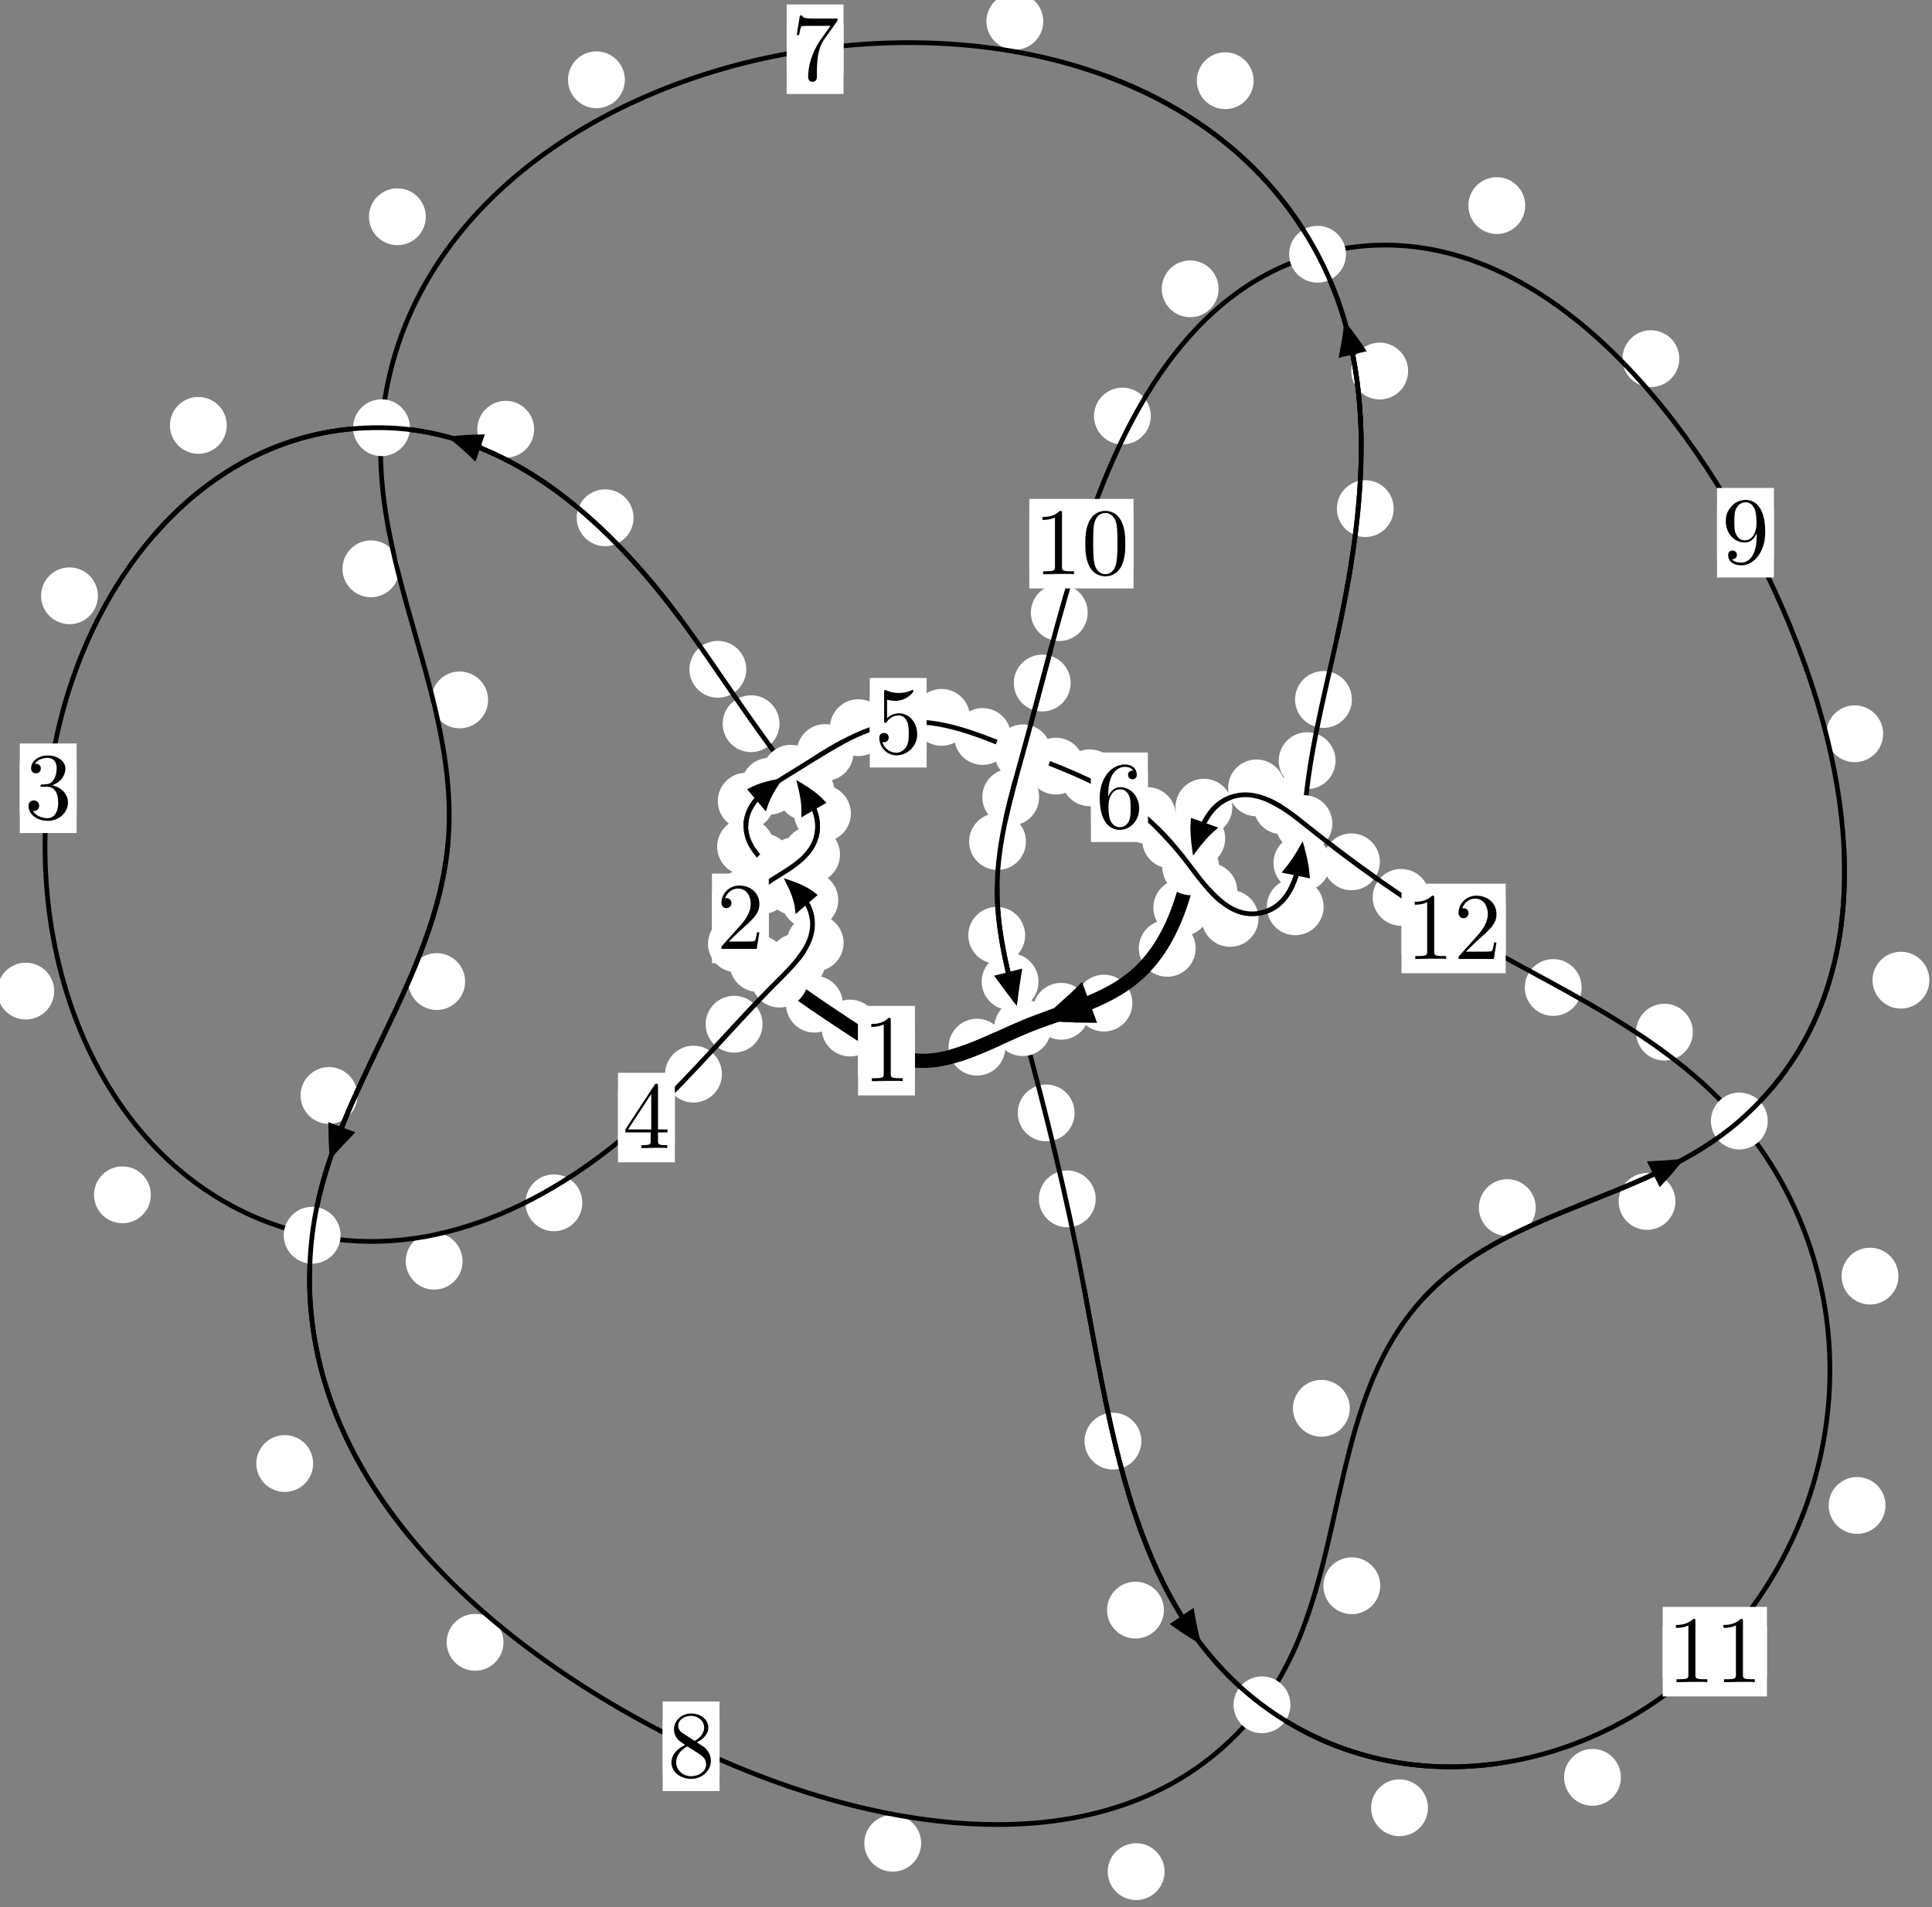 <?xml version="1.0"?>
<!-- Created by MetaPost 1.999 on 2021.07.05:2355 -->
<svg version="1.1" xmlns="http://www.w3.org/2000/svg" xmlns:xlink="http://www.w3.org/1999/xlink" width="203.217" height="200.63" viewBox="0 0 203.217 200.63">
<rect x="0" y="0" width="203.217" height="200.63" fill="#808080" stroke="none"/>
<!-- Original BoundingBox: -82.278458 -96.884659 120.938873 103.744980 -->
  <defs>
    <g transform="scale(0.01,0.01)" id="GLYPHcmr10_48">
      <path style="fill-rule: evenodd;" d="M460 -320C460 -400,455 -480,420 -554C374 -650,292 -666,250 -666C190 -666,117 -640,76 -547C44 -478,39 -400,39 -320C39 -245,43 -155,84 -79C127 2,200 22,249 22C303 22,379 1,423 -94C455 -163,460 -241,460 -320M249 -0C210 -0,151 -25,133 -121C122 -181,122 -273,122 -332C122 -396,122 -462,130 -516C149 -635,224 -644,249 -644C282 -644,348 -626,367 -527C377 -471,377 -395,377 -332C377 -257,377 -189,366 -125C351 -30,294 -0,249 -0"></path>
    </g>
    <g transform="scale(0.01,0.01)" id="GLYPHcmr10_49">
      <path style="fill-rule: evenodd;" d="M294 -640C294 -664,294 -666,271 -666C209 -602,121 -602,89 -602L89 -571C109 -571,168 -571,220 -597L220 -79C220 -43,217 -31,127 -31L95 -31L95 -0L257 -0L130 -3L217 -3L257 -3L297 -3L384 -3L419 -0L419 -31L387 -31C297 -31,294 -42,294 -79"></path>
    </g>
    <g transform="scale(0.01,0.01)" id="GLYPHcmr10_50">
      <path style="fill-rule: evenodd;" d="M127 -77L233 -180C389 -318,449 -372,449 -472C449 -586,359 -666,237 -666C124 -666,50 -574,50 -485C50 -429,100 -429,103 -429C120 -429,155 -441,155 -482C155 -508,137 -534,102 -534C94 -534,92 -534,89 -533C112 -598,166 -635,224 -635C315 -635,358 -554,358 -472C358 -392,308 -313,253 -251L61 -37C50 -26,50 -24,50 -0L421 -0L449 -174L424 -174C419 -144,412 -100,402 -85C395 -77,329 -77,307 -77"></path>
    </g>
    <g transform="scale(0.01,0.01)" id="GLYPHcmr10_51">
      <path style="fill-rule: evenodd;" d="M290 -352C372 -379,430 -449,430 -528C430 -610,342 -666,246 -666C145 -666,69 -606,69 -530C69 -497,91 -478,120 -478C151 -478,171 -500,171 -529C171 -579,124 -579,109 -579C140 -628,206 -641,242 -641C283 -641,338 -619,338 -529C338 -517,336 -459,310 -415C280 -367,246 -364,221 -363C213 -362,189 -360,182 -360C174 -359,167 -358,167 -348C167 -337,174 -337,191 -337L235 -337C317 -337,354 -269,354 -171C354 -35,285 -6,241 -6C198 -6,123 -23,88 -82C123 -77,154 -99,154 -137C154 -173,127 -193,98 -193C74 -193,42 -179,42 -135C42 -44,135 22,244 22C366 22,457 -69,457 -171C457 -253,394 -331,290 -352"></path>
    </g>
    <g transform="scale(0.01,0.01)" id="GLYPHcmr10_52">
      <path style="fill-rule: evenodd;" d="M294 -165L294 -78C294 -42,292 -31,218 -31L197 -31L197 -0L332 -0L238 -3L290 -3L332 -3L374 -3L427 -3L468 -0L468 -31L447 -31C373 -31,371 -42,371 -78L371 -165L471 -165L471 -196L371 -196L371 -651C371 -671,371 -677,355 -677C346 -677,343 -677,335 -665L28 -196L28 -165M300 -196L56 -196L300 -569"></path>
    </g>
    <g transform="scale(0.01,0.01)" id="GLYPHcmr10_53">
      <path style="fill-rule: evenodd;" d="M449 -201C449 -320,367 -420,259 -420C211 -420,168 -404,132 -369L132 -564C152 -558,185 -551,217 -551C340 -551,410 -642,410 -655C410 -661,407 -666,400 -666C399 -666,397 -666,392 -663C372 -654,323 -634,256 -634C216 -634,170 -641,123 -662C115 -665,113 -665,111 -665C101 -665,101 -657,101 -641L101 -345C101 -327,101 -319,115 -319C122 -319,124 -322,128 -328C139 -344,176 -398,257 -398C309 -398,334 -352,342 -334C358 -297,360 -258,360 -208C360 -173,360 -113,336 -71C312 -32,275 -6,229 -6C156 -6,99 -59,82 -118C85 -117,88 -116,99 -116C132 -116,149 -141,149 -165C149 -189,132 -214,99 -214C85 -214,50 -207,50 -161C50 -75,119 22,231 22C347 22,449 -74,449 -201"></path>
    </g>
    <g transform="scale(0.01,0.01)" id="GLYPHcmr10_54">
      <path style="fill-rule: evenodd;" d="M132 -328L132 -352C132 -605,256 -641,307 -641C331 -641,373 -635,395 -601C380 -601,340 -601,340 -556C340 -525,364 -510,386 -510C402 -510,432 -519,432 -558C432 -618,388 -666,305 -666C177 -666,42 -537,42 -316C42 -49,158 22,251 22C362 22,457 -72,457 -204C457 -331,368 -427,257 -427C189 -427,152 -376,132 -328M251 -6C188 -6,158 -66,152 -81C134 -128,134 -208,134 -226C134 -304,166 -404,256 -404C272 -404,318 -404,349 -342C367 -305,367 -254,367 -205C367 -157,367 -107,350 -71C320 -11,274 -6,251 -6"></path>
    </g>
    <g transform="scale(0.01,0.01)" id="GLYPHcmr10_55">
      <path style="fill-rule: evenodd;" d="M476 -609C485 -621,485 -623,485 -644L242 -644C120 -644,118 -657,114 -676L89 -676L56 -470L81 -470C84 -486,93 -549,106 -561C113 -567,191 -567,204 -567L411 -567C400 -551,321 -442,299 -409C209 -274,176 -135,176 -33C176 -23,176 22,222 22C268 22,268 -23,268 -33L268 -84C268 -139,271 -194,279 -248C283 -271,297 -357,341 -419"></path>
    </g>
    <g transform="scale(0.01,0.01)" id="GLYPHcmr10_56">
      <path style="fill-rule: evenodd;" d="M163 -457C117 -487,113 -521,113 -538C113 -599,178 -641,249 -641C322 -641,386 -589,386 -517C386 -460,347 -412,287 -377M309 -362C381 -399,430 -451,430 -517C430 -609,341 -666,250 -666C150 -666,69 -592,69 -499C69 -481,71 -436,113 -389C124 -377,161 -352,186 -335C128 -306,42 -250,42 -151C42 -45,144 22,249 22C362 22,457 -61,457 -168C457 -204,446 -249,408 -291C389 -312,373 -322,309 -362M209 -320L332 -242C360 -223,407 -193,407 -132C407 -58,332 -6,250 -6C164 -6,92 -68,92 -151C92 -209,124 -273,209 -320"></path>
    </g>
    <g transform="scale(0.01,0.01)" id="GLYPHcmr10_57">
      <path style="fill-rule: evenodd;" d="M367 -318L367 -286C367 -52,263 -6,205 -6C188 -6,134 -8,107 -42C151 -42,159 -71,159 -88C159 -119,135 -134,113 -134C97 -134,67 -125,67 -86C67 -19,121 22,206 22C335 22,457 -114,457 -329C457 -598,342 -666,253 -666C198 -666,149 -648,106 -603C65 -558,42 -516,42 -441C42 -316,130 -218,242 -218C303 -218,344 -260,367 -318M243 -241C227 -241,181 -241,150 -304C132 -341,132 -391,132 -440C132 -494,132 -541,153 -578C180 -628,218 -641,253 -641C299 -641,332 -607,349 -562C361 -530,365 -467,365 -421C365 -338,331 -241,243 -241"></path>
    </g>
  </defs>
  <path d="M92.401 108.15C92.401 107.357,92.086 106.597,91.525 106.036C90.965 105.476,90.205 105.161,89.412 105.161C88.619 105.161,87.859 105.476,87.299 106.036C86.738 106.597,86.423 107.357,86.423 108.15C86.423 108.942,86.738 109.703,87.299 110.263C87.859 110.823,88.619 111.138,89.412 111.138C90.205 111.138,90.965 110.823,91.525 110.263C92.086 109.703,92.401 108.942,92.401 108.15Z" style="fill: rgb(100%,100%,100%);stroke: none;"></path>
  <path d="M96.235 110.529C96.235 109.736,95.92 108.976,95.36 108.415C94.799 107.855,94.039 107.54,93.246 107.54C92.454 107.54,91.694 107.855,91.133 108.415C90.573 108.976,90.258 109.736,90.258 110.529C90.258 111.321,90.573 112.081,91.133 112.642C91.694 113.202,92.454 113.517,93.246 113.517C94.039 113.517,94.799 113.202,95.36 112.642C95.92 112.081,96.235 111.321,96.235 110.529Z" style="fill: rgb(100%,100%,100%);stroke: none;"></path>
  <path d="M82.72 101.365C82.72 100.572,82.405 99.812,81.844 99.251C81.284 98.691,80.524 98.376,79.731 98.376C78.938 98.376,78.178 98.691,77.618 99.251C77.057 99.812,76.742 100.572,76.742 101.365C76.742 102.157,77.057 102.917,77.618 103.478C78.178 104.038,78.938 104.353,79.731 104.353C80.524 104.353,81.284 104.038,81.844 103.478C82.405 102.917,82.72 102.157,82.72 101.365Z" style="fill: rgb(100%,100%,100%);stroke: none;"></path>
  <path d="M88.65 105.639C88.65 104.846,88.335 104.086,87.774 103.525C87.214 102.965,86.453 102.65,85.661 102.65C84.868 102.65,84.108 102.965,83.547 103.525C82.987 104.086,82.672 104.846,82.672 105.639C82.672 106.431,82.987 107.191,83.547 107.752C84.108 108.312,84.868 108.627,85.661 108.627C86.453 108.627,87.214 108.312,87.774 107.752C88.335 107.191,88.65 106.431,88.65 105.639Z" style="fill: rgb(100%,100%,100%);stroke: none;"></path>
  <path d="M81.193 94.483C81.193 93.69,80.878 92.93,80.317 92.37C79.757 91.809,78.997 91.494,78.204 91.494C77.411 91.494,76.651 91.809,76.091 92.37C75.53 92.93,75.215 93.69,75.215 94.483C75.215 95.276,75.53 96.036,76.091 96.596C76.651 97.157,77.411 97.472,78.204 97.472C78.997 97.472,79.757 97.157,80.317 96.596C80.878 96.036,81.193 95.276,81.193 94.483Z" style="fill: rgb(100%,100%,100%);stroke: none;"></path>
  <path d="M80.451 99.294C80.451 98.502,80.136 97.741,79.575 97.181C79.015 96.62,78.255 96.305,77.462 96.305C76.669 96.305,75.909 96.62,75.348 97.181C74.788 97.741,74.473 98.502,74.473 99.294C74.473 100.087,74.788 100.847,75.348 101.408C75.909 101.968,76.669 102.283,77.462 102.283C78.255 102.283,79.015 101.968,79.575 101.408C80.136 100.847,80.451 100.087,80.451 99.294Z" style="fill: rgb(100%,100%,100%);stroke: none;"></path>
  <path d="M86.64 91.034C86.64 90.242,86.325 89.482,85.764 88.921C85.204 88.361,84.444 88.046,83.651 88.046C82.858 88.046,82.098 88.361,81.538 88.921C80.977 89.482,80.662 90.242,80.662 91.034C80.662 91.827,80.977 92.587,81.538 93.148C82.098 93.708,82.858 94.023,83.651 94.023C84.444 94.023,85.204 93.708,85.764 93.148C86.325 92.587,86.64 91.827,86.64 91.034Z" style="fill: rgb(100%,100%,100%);stroke: none;"></path>
  <path d="M83.136 93.175C83.136 92.382,82.821 91.622,82.26 91.061C81.7 90.501,80.94 90.186,80.147 90.186C79.354 90.186,78.594 90.501,78.034 91.061C77.473 91.622,77.158 92.382,77.158 93.175C77.158 93.967,77.473 94.728,78.034 95.288C78.594 95.848,79.354 96.163,80.147 96.163C80.94 96.163,81.7 95.848,82.26 95.288C82.821 94.728,83.136 93.967,83.136 93.175Z" style="fill: rgb(100%,100%,100%);stroke: none;"></path>
  <path d="M89.5 85.579C89.5 84.786,89.186 84.026,88.625 83.466C88.065 82.905,87.304 82.59,86.512 82.59C85.719 82.59,84.959 82.905,84.398 83.466C83.838 84.026,83.523 84.786,83.523 85.579C83.523 86.372,83.838 87.132,84.398 87.693C84.959 88.253,85.719 88.568,86.512 88.568C87.304 88.568,88.065 88.253,88.625 87.693C89.186 87.132,89.5 86.372,89.5 85.579Z" style="fill: rgb(100%,100%,100%);stroke: none;"></path>
  <path d="M88.356 89.899C88.356 89.106,88.041 88.346,87.48 87.785C86.92 87.225,86.16 86.91,85.367 86.91C84.574 86.91,83.814 87.225,83.254 87.785C82.693 88.346,82.378 89.106,82.378 89.899C82.378 90.691,82.693 91.451,83.254 92.012C83.814 92.572,84.574 92.887,85.367 92.887C86.16 92.887,86.92 92.572,87.48 92.012C88.041 91.451,88.356 90.691,88.356 89.899Z" style="fill: rgb(100%,100%,100%);stroke: none;"></path>
  <path d="M81.99 76.133C81.99 75.34,81.675 74.58,81.114 74.02C80.554 73.459,79.794 73.144,79.001 73.144C78.208 73.144,77.448 73.459,76.888 74.02C76.327 74.58,76.012 75.34,76.012 76.133C76.012 76.926,76.327 77.686,76.888 78.246C77.448 78.807,78.208 79.122,79.001 79.122C79.794 79.122,80.554 78.807,81.114 78.246C81.675 77.686,81.99 76.926,81.99 76.133Z" style="fill: rgb(100%,100%,100%);stroke: none;"></path>
  <path d="M87.787 83.349C87.787 82.556,87.472 81.796,86.912 81.236C86.351 80.675,85.591 80.36,84.798 80.36C84.006 80.36,83.245 80.675,82.685 81.236C82.124 81.796,81.809 82.556,81.809 83.349C81.809 84.142,82.124 84.902,82.685 85.462C83.245 86.023,84.006 86.338,84.798 86.338C85.591 86.338,86.351 86.023,86.912 85.462C87.472 84.902,87.787 84.142,87.787 83.349Z" style="fill: rgb(100%,100%,100%);stroke: none;"></path>
  <path d="M66.641 54.469C66.641 53.676,66.326 52.916,65.765 52.356C65.205 51.795,64.445 51.48,63.652 51.48C62.859 51.48,62.099 51.795,61.538 52.356C60.978 52.916,60.663 53.676,60.663 54.469C60.663 55.262,60.978 56.022,61.538 56.582C62.099 57.143,62.859 57.458,63.652 57.458C64.445 57.458,65.205 57.143,65.765 56.582C66.326 56.022,66.641 55.262,66.641 54.469Z" style="fill: rgb(100%,100%,100%);stroke: none;"></path>
  <path d="M78.495 70.41C78.495 69.618,78.18 68.858,77.62 68.297C77.059 67.737,76.299 67.422,75.506 67.422C74.714 67.422,73.953 67.737,73.393 68.297C72.832 68.858,72.518 69.618,72.518 70.41C72.518 71.203,72.832 71.963,73.393 72.524C73.953 73.084,74.714 73.399,75.506 73.399C76.299 73.399,77.059 73.084,77.62 72.524C78.18 71.963,78.495 71.203,78.495 70.41Z" style="fill: rgb(100%,100%,100%);stroke: none;"></path>
  <path d="M23.851 44.751C23.851 43.958,23.536 43.198,22.976 42.638C22.415 42.077,21.655 41.762,20.863 41.762C20.07 41.762,19.31 42.077,18.749 42.638C18.189 43.198,17.874 43.958,17.874 44.751C17.874 45.544,18.189 46.304,18.749 46.864C19.31 47.425,20.07 47.74,20.863 47.74C21.655 47.74,22.415 47.425,22.976 46.864C23.536 46.304,23.851 45.544,23.851 44.751Z" style="fill: rgb(100%,100%,100%);stroke: none;"></path>
  <path d="M56.182 45.159C56.182 44.366,55.867 43.606,55.307 43.045C54.746 42.485,53.986 42.17,53.193 42.17C52.401 42.17,51.64 42.485,51.08 43.045C50.519 43.606,50.204 44.366,50.204 45.159C50.204 45.951,50.519 46.712,51.08 47.272C51.64 47.833,52.401 48.147,53.193 48.147C53.986 48.147,54.746 47.833,55.307 47.272C55.867 46.712,56.182 45.951,56.182 45.159Z" style="fill: rgb(100%,100%,100%);stroke: none;"></path>
  <path d="M5.699 104.264C5.699 103.472,5.384 102.711,4.824 102.151C4.263 101.59,3.503 101.276,2.71 101.276C1.918 101.276,1.157 101.59,0.597 102.151C0.036 102.711,-0.278 103.472,-0.278 104.264C-0.278 105.057,0.036 105.817,0.597 106.378C1.157 106.938,1.918 107.253,2.71 107.253C3.503 107.253,4.263 106.938,4.824 106.378C5.384 105.817,5.699 105.057,5.699 104.264Z" style="fill: rgb(100%,100%,100%);stroke: none;"></path>
  <path d="M10.298 62.679C10.298 61.886,9.983 61.126,9.423 60.565C8.862 60.005,8.102 59.69,7.31 59.69C6.517 59.69,5.757 60.005,5.196 60.565C4.636 61.126,4.321 61.886,4.321 62.679C4.321 63.471,4.636 64.231,5.196 64.792C5.757 65.352,6.517 65.667,7.31 65.667C8.102 65.667,8.862 65.352,9.423 64.792C9.983 64.231,10.298 63.471,10.298 62.679Z" style="fill: rgb(100%,100%,100%);stroke: none;"></path>
  <path d="M48.656 132.678C48.656 131.886,48.342 131.126,47.781 130.565C47.221 130.005,46.46 129.69,45.668 129.69C44.875 129.69,44.115 130.005,43.554 130.565C42.994 131.126,42.679 131.886,42.679 132.678C42.679 133.471,42.994 134.231,43.554 134.792C44.115 135.352,44.875 135.667,45.668 135.667C46.46 135.667,47.221 135.352,47.781 134.792C48.342 134.231,48.656 133.471,48.656 132.678Z" style="fill: rgb(100%,100%,100%);stroke: none;"></path>
  <path d="M15.866 125.696C15.866 124.904,15.551 124.144,14.99 123.583C14.43 123.023,13.67 122.708,12.877 122.708C12.084 122.708,11.324 123.023,10.764 123.583C10.203 124.144,9.888 124.904,9.888 125.696C9.888 126.489,10.203 127.249,10.764 127.81C11.324 128.37,12.084 128.685,12.877 128.685C13.67 128.685,14.43 128.37,14.99 127.81C15.551 127.249,15.866 126.489,15.866 125.696Z" style="fill: rgb(100%,100%,100%);stroke: none;"></path>
  <path d="M75.935 112.996C75.935 112.203,75.62 111.443,75.06 110.883C74.499 110.322,73.739 110.007,72.946 110.007C72.154 110.007,71.394 110.322,70.833 110.883C70.273 111.443,69.958 112.203,69.958 112.996C69.958 113.789,70.273 114.549,70.833 115.109C71.394 115.67,72.154 115.985,72.946 115.985C73.739 115.985,74.499 115.67,75.06 115.109C75.62 114.549,75.935 113.789,75.935 112.996Z" style="fill: rgb(100%,100%,100%);stroke: none;"></path>
  <path d="M61.254 126.534C61.254 125.742,60.939 124.982,60.378 124.421C59.818 123.861,59.058 123.546,58.265 123.546C57.472 123.546,56.712 123.861,56.152 124.421C55.591 124.982,55.276 125.742,55.276 126.534C55.276 127.327,55.591 128.087,56.152 128.648C56.712 129.208,57.472 129.523,58.265 129.523C59.058 129.523,59.818 129.208,60.378 128.648C60.939 128.087,61.254 127.327,61.254 126.534Z" style="fill: rgb(100%,100%,100%);stroke: none;"></path>
  <path d="M86.804 101.199C86.804 100.406,86.489 99.646,85.928 99.086C85.368 98.525,84.608 98.21,83.815 98.21C83.022 98.21,82.262 98.525,81.702 99.086C81.141 99.646,80.826 100.406,80.826 101.199C80.826 101.992,81.141 102.752,81.702 103.312C82.262 103.873,83.022 104.188,83.815 104.188C84.608 104.188,85.368 103.873,85.928 103.312C86.489 102.752,86.804 101.992,86.804 101.199Z" style="fill: rgb(100%,100%,100%);stroke: none;"></path>
  <path d="M80.205 107.747C80.205 106.954,79.89 106.194,79.33 105.634C78.769 105.073,78.009 104.758,77.216 104.758C76.424 104.758,75.664 105.073,75.103 105.634C74.543 106.194,74.228 106.954,74.228 107.747C74.228 108.54,74.543 109.3,75.103 109.86C75.664 110.421,76.424 110.736,77.216 110.736C78.009 110.736,78.769 110.421,79.33 109.86C79.89 109.3,80.205 108.54,80.205 107.747Z" style="fill: rgb(100%,100%,100%);stroke: none;"></path>
  <path d="M88.173 94.693C88.173 93.901,87.858 93.14,87.297 92.58C86.737 92.02,85.977 91.705,85.184 91.705C84.391 91.705,83.631 92.02,83.071 92.58C82.51 93.14,82.195 93.901,82.195 94.693C82.195 95.486,82.51 96.246,83.071 96.807C83.631 97.367,84.391 97.682,85.184 97.682C85.977 97.682,86.737 97.367,87.297 96.807C87.858 96.246,88.173 95.486,88.173 94.693Z" style="fill: rgb(100%,100%,100%);stroke: none;"></path>
  <path d="M88.734 99.189C88.734 98.397,88.419 97.636,87.858 97.076C87.298 96.515,86.538 96.201,85.745 96.201C84.952 96.201,84.192 96.515,83.632 97.076C83.071 97.636,82.756 98.397,82.756 99.189C82.756 99.982,83.071 100.742,83.632 101.303C84.192 101.863,84.952 102.178,85.745 102.178C86.538 102.178,87.298 101.863,87.858 101.303C88.419 100.742,88.734 99.982,88.734 99.189Z" style="fill: rgb(100%,100%,100%);stroke: none;"></path>
  <path d="M83.24 90.656C83.24 89.863,82.925 89.103,82.365 88.542C81.804 87.982,81.044 87.667,80.252 87.667C79.459 87.667,78.699 87.982,78.138 88.542C77.578 89.103,77.263 89.863,77.263 90.656C77.263 91.448,77.578 92.209,78.138 92.769C78.699 93.33,79.459 93.644,80.252 93.644C81.044 93.644,81.804 93.33,82.365 92.769C82.925 92.209,83.24 91.448,83.24 90.656Z" style="fill: rgb(100%,100%,100%);stroke: none;"></path>
  <path d="M86.561 93.291C86.561 92.498,86.247 91.738,85.686 91.177C85.126 90.617,84.365 90.302,83.573 90.302C82.78 90.302,82.02 90.617,81.459 91.177C80.899 91.738,80.584 92.498,80.584 93.291C80.584 94.083,80.899 94.843,81.459 95.404C82.02 95.964,82.78 96.279,83.573 96.279C84.365 96.279,85.126 95.964,85.686 95.404C86.247 94.843,86.561 94.083,86.561 93.291Z" style="fill: rgb(100%,100%,100%);stroke: none;"></path>
  <path d="M81.478 84.28C81.478 83.487,81.163 82.727,80.603 82.167C80.042 81.606,79.282 81.291,78.489 81.291C77.697 81.291,76.937 81.606,76.376 82.167C75.816 82.727,75.501 83.487,75.501 84.28C75.501 85.073,75.816 85.833,76.376 86.393C76.937 86.954,77.697 87.269,78.489 87.269C79.282 87.269,80.042 86.954,80.603 86.393C81.163 85.833,81.478 85.073,81.478 84.28Z" style="fill: rgb(100%,100%,100%);stroke: none;"></path>
  <path d="M81.411 89.067C81.411 88.274,81.096 87.514,80.535 86.953C79.975 86.393,79.215 86.078,78.422 86.078C77.629 86.078,76.869 86.393,76.309 86.953C75.748 87.514,75.433 88.274,75.433 89.067C75.433 89.859,75.748 90.62,76.309 91.18C76.869 91.74,77.629 92.055,78.422 92.055C79.215 92.055,79.975 91.74,80.535 91.18C81.096 90.62,81.411 89.859,81.411 89.067Z" style="fill: rgb(100%,100%,100%);stroke: none;"></path>
  <path d="M89.777 79.163C89.777 78.37,89.462 77.61,88.902 77.05C88.341 76.489,87.581 76.174,86.788 76.174C85.996 76.174,85.235 76.489,84.675 77.05C84.114 77.61,83.8 78.37,83.8 79.163C83.8 79.956,84.114 80.716,84.675 81.276C85.235 81.837,85.996 82.152,86.788 82.152C87.581 82.152,88.341 81.837,88.902 81.276C89.462 80.716,89.777 79.956,89.777 79.163Z" style="fill: rgb(100%,100%,100%);stroke: none;"></path>
  <path d="M83.925 82.709C83.925 81.916,83.61 81.156,83.05 80.596C82.489 80.035,81.729 79.72,80.936 79.72C80.144 79.72,79.384 80.035,78.823 80.596C78.263 81.156,77.948 81.916,77.948 82.709C77.948 83.502,78.263 84.262,78.823 84.822C79.384 85.383,80.144 85.698,80.936 85.698C81.729 85.698,82.489 85.383,83.05 84.822C83.61 84.262,83.925 83.502,83.925 82.709Z" style="fill: rgb(100%,100%,100%);stroke: none;"></path>
  <path d="M102.024 75.468C102.024 74.675,101.709 73.915,101.149 73.354C100.588 72.794,99.828 72.479,99.035 72.479C98.243 72.479,97.483 72.794,96.922 73.354C96.362 73.915,96.047 74.675,96.047 75.468C96.047 76.26,96.362 77.02,96.922 77.581C97.483 78.141,98.243 78.456,99.035 78.456C99.828 78.456,100.588 78.141,101.149 77.581C101.709 77.02,102.024 76.26,102.024 75.468Z" style="fill: rgb(100%,100%,100%);stroke: none;"></path>
  <path d="M93.273 76.55C93.273 75.758,92.958 74.997,92.398 74.437C91.837 73.876,91.077 73.561,90.284 73.561C89.492 73.561,88.732 73.876,88.171 74.437C87.611 74.997,87.296 75.758,87.296 76.55C87.296 77.343,87.611 78.103,88.171 78.664C88.732 79.224,89.492 79.539,90.284 79.539C91.077 79.539,91.837 79.224,92.398 78.664C92.958 78.103,93.273 77.343,93.273 76.55Z" style="fill: rgb(100%,100%,100%);stroke: none;"></path>
  <path d="M114.047 80.597C114.047 79.805,113.733 79.044,113.172 78.484C112.612 77.924,111.851 77.609,111.059 77.609C110.266 77.609,109.506 77.924,108.945 78.484C108.385 79.044,108.07 79.805,108.07 80.597C108.07 81.39,108.385 82.15,108.945 82.711C109.506 83.271,110.266 83.586,111.059 83.586C111.851 83.586,112.612 83.271,113.172 82.711C113.733 82.15,114.047 81.39,114.047 80.597Z" style="fill: rgb(100%,100%,100%);stroke: none;"></path>
  <path d="M106.344 77.48C106.344 76.687,106.029 75.927,105.469 75.366C104.908 74.806,104.148 74.491,103.355 74.491C102.563 74.491,101.802 74.806,101.242 75.366C100.681 75.927,100.367 76.687,100.367 77.48C100.367 78.272,100.681 79.033,101.242 79.593C101.802 80.154,102.563 80.468,103.355 80.468C104.148 80.468,104.908 80.154,105.469 79.593C106.029 79.033,106.344 78.272,106.344 77.48Z" style="fill: rgb(100%,100%,100%);stroke: none;"></path>
  <path d="M123.677 85.797C123.677 85.005,123.362 84.244,122.801 83.684C122.241 83.123,121.481 82.808,120.688 82.808C119.895 82.808,119.135 83.123,118.575 83.684C118.014 84.244,117.699 85.005,117.699 85.797C117.699 86.59,118.014 87.35,118.575 87.911C119.135 88.471,119.895 88.786,120.688 88.786C121.481 88.786,122.241 88.471,122.801 87.911C123.362 87.35,123.677 86.59,123.677 85.797Z" style="fill: rgb(100%,100%,100%);stroke: none;"></path>
  <path d="M117.606 81.826C117.606 81.033,117.291 80.273,116.73 79.712C116.17 79.152,115.41 78.837,114.617 78.837C113.824 78.837,113.064 79.152,112.504 79.712C111.943 80.273,111.628 81.033,111.628 81.826C111.628 82.618,111.943 83.379,112.504 83.939C113.064 84.5,113.824 84.815,114.617 84.815C115.41 84.815,116.17 84.5,116.73 83.939C117.291 83.379,117.606 82.618,117.606 81.826Z" style="fill: rgb(100%,100%,100%);stroke: none;"></path>
  <path d="M130.153 93.775C130.153 92.982,129.838 92.222,129.277 91.661C128.717 91.101,127.957 90.786,127.164 90.786C126.371 90.786,125.611 91.101,125.051 91.661C124.49 92.222,124.175 92.982,124.175 93.775C124.175 94.567,124.49 95.328,125.051 95.888C125.611 96.449,126.371 96.764,127.164 96.764C127.957 96.764,128.717 96.449,129.277 95.888C129.838 95.328,130.153 94.567,130.153 93.775Z" style="fill: rgb(100%,100%,100%);stroke: none;"></path>
  <path d="M126.12 88.368C126.12 87.576,125.805 86.815,125.245 86.255C124.685 85.694,123.924 85.38,123.132 85.38C122.339 85.38,121.579 85.694,121.018 86.255C120.458 86.815,120.143 87.576,120.143 88.368C120.143 89.161,120.458 89.921,121.018 90.482C121.579 91.042,122.339 91.357,123.132 91.357C123.924 91.357,124.685 91.042,125.245 90.482C125.805 89.921,126.12 89.161,126.12 88.368Z" style="fill: rgb(100%,100%,100%);stroke: none;"></path>
  <path d="M139.227 95.396C139.227 94.603,138.912 93.843,138.351 93.282C137.791 92.722,137.031 92.407,136.238 92.407C135.445 92.407,134.685 92.722,134.125 93.282C133.564 93.843,133.249 94.603,133.249 95.396C133.249 96.188,133.564 96.948,134.125 97.509C134.685 98.069,135.445 98.384,136.238 98.384C137.031 98.384,137.791 98.069,138.351 97.509C138.912 96.948,139.227 96.188,139.227 95.396Z" style="fill: rgb(100%,100%,100%);stroke: none;"></path>
  <path d="M132.377 96.619C132.377 95.826,132.063 95.066,131.502 94.505C130.942 93.945,130.181 93.63,129.389 93.63C128.596 93.63,127.836 93.945,127.275 94.505C126.715 95.066,126.4 95.826,126.4 96.619C126.4 97.411,126.715 98.172,127.275 98.732C127.836 99.293,128.596 99.607,129.389 99.607C130.181 99.607,130.942 99.293,131.502 98.732C132.063 98.172,132.377 97.411,132.377 96.619Z" style="fill: rgb(100%,100%,100%);stroke: none;"></path>
  <path d="M140.48 80.022C140.48 79.229,140.165 78.469,139.605 77.908C139.044 77.348,138.284 77.033,137.492 77.033C136.699 77.033,135.939 77.348,135.378 77.908C134.818 78.469,134.503 79.229,134.503 80.022C134.503 80.814,134.818 81.574,135.378 82.135C135.939 82.695,136.699 83.01,137.492 83.01C138.284 83.01,139.044 82.695,139.605 82.135C140.165 81.574,140.48 80.814,140.48 80.022Z" style="fill: rgb(100%,100%,100%);stroke: none;"></path>
  <path d="M139.93 90.789C139.93 89.996,139.615 89.236,139.054 88.676C138.494 88.115,137.734 87.8,136.941 87.8C136.148 87.8,135.388 88.115,134.828 88.676C134.267 89.236,133.952 89.996,133.952 90.789C133.952 91.582,134.267 92.342,134.828 92.902C135.388 93.463,136.148 93.778,136.941 93.778C137.734 93.778,138.494 93.463,139.054 92.902C139.615 92.342,139.93 91.582,139.93 90.789Z" style="fill: rgb(100%,100%,100%);stroke: none;"></path>
  <path d="M146.596 53.506C146.596 52.713,146.281 51.953,145.721 51.392C145.16 50.832,144.4 50.517,143.607 50.517C142.815 50.517,142.054 50.832,141.494 51.392C140.933 51.953,140.618 52.713,140.618 53.506C140.618 54.298,140.933 55.058,141.494 55.619C142.054 56.179,142.815 56.494,143.607 56.494C144.4 56.494,145.16 56.179,145.721 55.619C146.281 55.058,146.596 54.298,146.596 53.506Z" style="fill: rgb(100%,100%,100%);stroke: none;"></path>
  <path d="M142.199 73.584C142.199 72.791,141.884 72.031,141.324 71.47C140.764 70.91,140.003 70.595,139.211 70.595C138.418 70.595,137.658 70.91,137.097 71.47C136.537 72.031,136.222 72.791,136.222 73.584C136.222 74.376,136.537 75.136,137.097 75.697C137.658 76.257,138.418 76.572,139.211 76.572C140.003 76.572,140.764 76.257,141.324 75.697C141.884 75.136,142.199 74.376,142.199 73.584Z" style="fill: rgb(100%,100%,100%);stroke: none;"></path>
  <path d="M131.863 8.492C131.863 7.7,131.548 6.939,130.987 6.379C130.427 5.818,129.667 5.503,128.874 5.503C128.081 5.503,127.321 5.818,126.76 6.379C126.2 6.939,125.885 7.7,125.885 8.492C125.885 9.285,126.2 10.045,126.76 10.606C127.321 11.166,128.081 11.481,128.874 11.481C129.667 11.481,130.427 11.166,130.987 10.606C131.548 10.045,131.863 9.285,131.863 8.492Z" style="fill: rgb(100%,100%,100%);stroke: none;"></path>
  <path d="M148.112 39.034C148.112 38.241,147.798 37.481,147.237 36.921C146.677 36.36,145.916 36.045,145.124 36.045C144.331 36.045,143.571 36.36,143.01 36.921C142.45 37.481,142.135 38.241,142.135 39.034C142.135 39.827,142.45 40.587,143.01 41.147C143.571 41.708,144.331 42.023,145.124 42.023C145.916 42.023,146.677 41.708,147.237 41.147C147.798 40.587,148.112 39.827,148.112 39.034Z" style="fill: rgb(100%,100%,100%);stroke: none;"></path>
  <path d="M65.724 8.392C65.724 7.6,65.409 6.839,64.849 6.279C64.288 5.718,63.528 5.403,62.735 5.403C61.943 5.403,61.183 5.718,60.622 6.279C60.062 6.839,59.747 7.6,59.747 8.392C59.747 9.185,60.062 9.945,60.622 10.506C61.183 11.066,61.943 11.381,62.735 11.381C63.528 11.381,64.288 11.066,64.849 10.506C65.409 9.945,65.724 9.185,65.724 8.392Z" style="fill: rgb(100%,100%,100%);stroke: none;"></path>
  <path d="M109.737 2.244C109.737 1.451,109.422 0.691,108.862 0.13C108.301 -0.43,107.541 -0.745,106.748 -0.745C105.956 -0.745,105.195 -0.43,104.635 0.13C104.074 0.691,103.76 1.451,103.76 2.244C103.76 3.036,104.074 3.797,104.635 4.357C105.195 4.918,105.956 5.232,106.748 5.232C107.541 5.232,108.301 4.918,108.862 4.357C109.422 3.797,109.737 3.036,109.737 2.244Z" style="fill: rgb(100%,100%,100%);stroke: none;"></path>
  <path d="M42.003 59.84C42.003 59.048,41.689 58.287,41.128 57.727C40.568 57.166,39.807 56.851,39.015 56.851C38.222 56.851,37.462 57.166,36.901 57.727C36.341 58.287,36.026 59.048,36.026 59.84C36.026 60.633,36.341 61.393,36.901 61.954C37.462 62.514,38.222 62.829,39.015 62.829C39.807 62.829,40.568 62.514,41.128 61.954C41.689 61.393,42.003 60.633,42.003 59.84Z" style="fill: rgb(100%,100%,100%);stroke: none;"></path>
  <path d="M44.788 22.804C44.788 22.011,44.473 21.251,43.912 20.691C43.352 20.13,42.591 19.815,41.799 19.815C41.006 19.815,40.246 20.13,39.685 20.691C39.125 21.251,38.81 22.011,38.81 22.804C38.81 23.597,39.125 24.357,39.685 24.917C40.246 25.478,41.006 25.793,41.799 25.793C42.591 25.793,43.352 25.478,43.912 24.917C44.473 24.357,44.788 23.597,44.788 22.804Z" style="fill: rgb(100%,100%,100%);stroke: none;"></path>
  <path d="M48.926 103.261C48.926 102.468,48.611 101.708,48.051 101.148C47.49 100.587,46.73 100.272,45.937 100.272C45.145 100.272,44.385 100.587,43.824 101.148C43.264 101.708,42.949 102.468,42.949 103.261C42.949 104.054,43.264 104.814,43.824 105.374C44.385 105.935,45.145 106.25,45.937 106.25C46.73 106.25,47.49 105.935,48.051 105.374C48.611 104.814,48.926 104.054,48.926 103.261Z" style="fill: rgb(100%,100%,100%);stroke: none;"></path>
  <path d="M51.339 73.63C51.339 72.838,51.024 72.078,50.463 71.517C49.903 70.957,49.143 70.642,48.35 70.642C47.557 70.642,46.797 70.957,46.237 71.517C45.676 72.078,45.361 72.838,45.361 73.63C45.361 74.423,45.676 75.183,46.237 75.744C46.797 76.304,47.557 76.619,48.35 76.619C49.143 76.619,49.903 76.304,50.463 75.744C51.024 75.183,51.339 74.423,51.339 73.63Z" style="fill: rgb(100%,100%,100%);stroke: none;"></path>
  <path d="M32.937 153.962C32.937 153.169,32.622 152.409,32.061 151.849C31.501 151.288,30.741 150.973,29.948 150.973C29.155 150.973,28.395 151.288,27.835 151.849C27.274 152.409,26.959 153.169,26.959 153.962C26.959 154.755,27.274 155.515,27.835 156.075C28.395 156.636,29.155 156.951,29.948 156.951C30.741 156.951,31.501 156.636,32.061 156.075C32.622 155.515,32.937 154.755,32.937 153.962Z" style="fill: rgb(100%,100%,100%);stroke: none;"></path>
  <path d="M37.593 115.243C37.593 114.45,37.278 113.69,36.718 113.129C36.157 112.569,35.397 112.254,34.604 112.254C33.812 112.254,33.052 112.569,32.491 113.129C31.931 113.69,31.616 114.45,31.616 115.243C31.616 116.035,31.931 116.796,32.491 117.356C33.052 117.917,33.812 118.231,34.604 118.231C35.397 118.231,36.157 117.917,36.718 117.356C37.278 116.796,37.593 116.035,37.593 115.243Z" style="fill: rgb(100%,100%,100%);stroke: none;"></path>
  <path d="M96.889 193.91C96.889 193.117,96.574 192.357,96.014 191.797C95.453 191.236,94.693 190.921,93.901 190.921C93.108 190.921,92.348 191.236,91.787 191.797C91.227 192.357,90.912 193.117,90.912 193.91C90.912 194.703,91.227 195.463,91.787 196.023C92.348 196.584,93.108 196.899,93.901 196.899C94.693 196.899,95.453 196.584,96.014 196.023C96.574 195.463,96.889 194.703,96.889 193.91Z" style="fill: rgb(100%,100%,100%);stroke: none;"></path>
  <path d="M52.96 172.772C52.96 171.98,52.645 171.219,52.085 170.659C51.524 170.098,50.764 169.783,49.972 169.783C49.179 169.783,48.419 170.098,47.858 170.659C47.298 171.219,46.983 171.98,46.983 172.772C46.983 173.565,47.298 174.325,47.858 174.886C48.419 175.446,49.179 175.761,49.972 175.761C50.764 175.761,51.524 175.446,52.085 174.886C52.645 174.325,52.96 173.565,52.96 172.772Z" style="fill: rgb(100%,100%,100%);stroke: none;"></path>
  <path d="M145.177 166.82C145.177 166.027,144.862 165.267,144.301 164.706C143.741 164.146,142.981 163.831,142.188 163.831C141.395 163.831,140.635 164.146,140.075 164.706C139.514 165.267,139.199 166.027,139.199 166.82C139.199 167.612,139.514 168.372,140.075 168.933C140.635 169.493,141.395 169.808,142.188 169.808C142.981 169.808,143.741 169.493,144.301 168.933C144.862 168.372,145.177 167.612,145.177 166.82Z" style="fill: rgb(100%,100%,100%);stroke: none;"></path>
  <path d="M122.495 196.896C122.495 196.103,122.18 195.343,121.619 194.783C121.059 194.222,120.298 193.907,119.506 193.907C118.713 193.907,117.953 194.222,117.392 194.783C116.832 195.343,116.517 196.103,116.517 196.896C116.517 197.689,116.832 198.449,117.392 199.009C117.953 199.57,118.713 199.885,119.506 199.885C120.298 199.885,121.059 199.57,121.619 199.009C122.18 198.449,122.495 197.689,122.495 196.896Z" style="fill: rgb(100%,100%,100%);stroke: none;"></path>
  <path d="M161.533 127.04C161.533 126.247,161.218 125.487,160.657 124.926C160.097 124.366,159.337 124.051,158.544 124.051C157.751 124.051,156.991 124.366,156.431 124.926C155.87 125.487,155.555 126.247,155.555 127.04C155.555 127.832,155.87 128.592,156.431 129.153C156.991 129.713,157.751 130.028,158.544 130.028C159.337 130.028,160.097 129.713,160.657 129.153C161.218 128.592,161.533 127.832,161.533 127.04Z" style="fill: rgb(100%,100%,100%);stroke: none;"></path>
  <path d="M141.975 148.154C141.975 147.361,141.66 146.601,141.1 146.041C140.539 145.48,139.779 145.165,138.987 145.165C138.194 145.165,137.434 145.48,136.873 146.041C136.313 146.601,135.998 147.361,135.998 148.154C135.998 148.947,136.313 149.707,136.873 150.267C137.434 150.828,138.194 151.143,138.987 151.143C139.779 151.143,140.539 150.828,141.1 150.267C141.66 149.707,141.975 148.947,141.975 148.154Z" style="fill: rgb(100%,100%,100%);stroke: none;"></path>
  <path d="M202.939 103.114C202.939 102.321,202.624 101.561,202.063 101.001C201.503 100.44,200.743 100.125,199.95 100.125C199.157 100.125,198.397 100.44,197.837 101.001C197.276 101.561,196.961 102.321,196.961 103.114C196.961 103.907,197.276 104.667,197.837 105.227C198.397 105.788,199.157 106.103,199.95 106.103C200.743 106.103,201.503 105.788,202.063 105.227C202.624 104.667,202.939 103.907,202.939 103.114Z" style="fill: rgb(100%,100%,100%);stroke: none;"></path>
  <path d="M176.233 126.391C176.233 125.598,175.918 124.838,175.358 124.278C174.797 123.717,174.037 123.402,173.245 123.402C172.452 123.402,171.692 123.717,171.131 124.278C170.571 124.838,170.256 125.598,170.256 126.391C170.256 127.184,170.571 127.944,171.131 128.504C171.692 129.065,172.452 129.38,173.245 129.38C174.037 129.38,174.797 129.065,175.358 128.504C175.918 127.944,176.233 127.184,176.233 126.391Z" style="fill: rgb(100%,100%,100%);stroke: none;"></path>
  <path d="M176.637 37.731C176.637 36.939,176.322 36.178,175.762 35.618C175.201 35.057,174.441 34.742,173.648 34.742C172.856 34.742,172.095 35.057,171.535 35.618C170.974 36.178,170.66 36.939,170.66 37.731C170.66 38.524,170.974 39.284,171.535 39.845C172.095 40.405,172.856 40.72,173.648 40.72C174.441 40.72,175.201 40.405,175.762 39.845C176.322 39.284,176.637 38.524,176.637 37.731Z" style="fill: rgb(100%,100%,100%);stroke: none;"></path>
  <path d="M198.079 77.192C198.079 76.4,197.764 75.64,197.203 75.079C196.643 74.519,195.883 74.204,195.09 74.204C194.297 74.204,193.537 74.519,192.977 75.079C192.416 75.64,192.101 76.4,192.101 77.192C192.101 77.985,192.416 78.745,192.977 79.306C193.537 79.866,194.297 80.181,195.09 80.181C195.883 80.181,196.643 79.866,197.203 79.306C197.764 78.745,198.079 77.985,198.079 77.192Z" style="fill: rgb(100%,100%,100%);stroke: none;"></path>
  <path d="M128.177 30.383C128.177 29.591,127.862 28.831,127.302 28.27C126.741 27.71,125.981 27.395,125.189 27.395C124.396 27.395,123.636 27.71,123.075 28.27C122.515 28.831,122.2 29.591,122.2 30.383C122.2 31.176,122.515 31.936,123.075 32.497C123.636 33.057,124.396 33.372,125.189 33.372C125.981 33.372,126.741 33.057,127.302 32.497C127.862 31.936,128.177 31.176,128.177 30.383Z" style="fill: rgb(100%,100%,100%);stroke: none;"></path>
  <path d="M160.429 21.627C160.429 20.834,160.115 20.074,159.554 19.513C158.994 18.953,158.233 18.638,157.441 18.638C156.648 18.638,155.888 18.953,155.327 19.513C154.767 20.074,154.452 20.834,154.452 21.627C154.452 22.419,154.767 23.179,155.327 23.74C155.888 24.3,156.648 24.615,157.441 24.615C158.233 24.615,158.994 24.3,159.554 23.74C160.115 23.179,160.429 22.419,160.429 21.627Z" style="fill: rgb(100%,100%,100%);stroke: none;"></path>
  <path d="M114.409 64.448C114.409 63.655,114.094 62.895,113.534 62.334C112.973 61.774,112.213 61.459,111.42 61.459C110.628 61.459,109.868 61.774,109.307 62.334C108.747 62.895,108.432 63.655,108.432 64.448C108.432 65.24,108.747 66.001,109.307 66.561C109.868 67.122,110.628 67.436,111.42 67.436C112.213 67.436,112.973 67.122,113.534 66.561C114.094 66.001,114.409 65.24,114.409 64.448Z" style="fill: rgb(100%,100%,100%);stroke: none;"></path>
  <path d="M121.048 43.767C121.048 42.975,120.733 42.214,120.173 41.654C119.612 41.094,118.852 40.779,118.059 40.779C117.267 40.779,116.507 41.094,115.946 41.654C115.386 42.214,115.071 42.975,115.071 43.767C115.071 44.56,115.386 45.32,115.946 45.881C116.507 46.441,117.267 46.756,118.059 46.756C118.852 46.756,119.612 46.441,120.173 45.881C120.733 45.32,121.048 44.56,121.048 43.767Z" style="fill: rgb(100%,100%,100%);stroke: none;"></path>
  <path d="M109.301 83.853C109.301 83.06,108.987 82.3,108.426 81.739C107.866 81.179,107.105 80.864,106.313 80.864C105.52 80.864,104.76 81.179,104.199 81.739C103.639 82.3,103.324 83.06,103.324 83.853C103.324 84.645,103.639 85.406,104.199 85.966C104.76 86.527,105.52 86.841,106.313 86.841C107.105 86.841,107.866 86.527,108.426 85.966C108.987 85.406,109.301 84.645,109.301 83.853Z" style="fill: rgb(100%,100%,100%);stroke: none;"></path>
  <path d="M112.615 71.856C112.615 71.063,112.3 70.303,111.74 69.743C111.179 69.182,110.419 68.867,109.627 68.867C108.834 68.867,108.074 69.182,107.513 69.743C106.953 70.303,106.638 71.063,106.638 71.856C106.638 72.649,106.953 73.409,107.513 73.969C108.074 74.53,108.834 74.845,109.627 74.845C110.419 74.845,111.179 74.53,111.74 73.969C112.3 73.409,112.615 72.649,112.615 71.856Z" style="fill: rgb(100%,100%,100%);stroke: none;"></path>
  <path d="M107.827 98.394C107.827 97.601,107.512 96.841,106.952 96.28C106.391 95.72,105.631 95.405,104.839 95.405C104.046 95.405,103.286 95.72,102.725 96.28C102.165 96.841,101.85 97.601,101.85 98.394C101.85 99.186,102.165 99.947,102.725 100.507C103.286 101.067,104.046 101.382,104.839 101.382C105.631 101.382,106.391 101.067,106.952 100.507C107.512 99.947,107.827 99.186,107.827 98.394Z" style="fill: rgb(100%,100%,100%);stroke: none;"></path>
  <path d="M107.914 88.532C107.914 87.739,107.599 86.979,107.039 86.419C106.478 85.858,105.718 85.543,104.926 85.543C104.133 85.543,103.373 85.858,102.812 86.419C102.252 86.979,101.937 87.739,101.937 88.532C101.937 89.325,102.252 90.085,102.812 90.645C103.373 91.206,104.133 91.521,104.926 91.521C105.718 91.521,106.478 91.206,107.039 90.645C107.599 90.085,107.914 89.325,107.914 88.532Z" style="fill: rgb(100%,100%,100%);stroke: none;"></path>
  <path d="M113.031 117.08C113.031 116.288,112.716 115.528,112.156 114.967C111.595 114.407,110.835 114.092,110.042 114.092C109.249 114.092,108.489 114.407,107.929 114.967C107.368 115.528,107.053 116.288,107.053 117.08C107.053 117.873,107.368 118.633,107.929 119.194C108.489 119.754,109.249 120.069,110.042 120.069C110.835 120.069,111.595 119.754,112.156 119.194C112.716 118.633,113.031 117.873,113.031 117.08Z" style="fill: rgb(100%,100%,100%);stroke: none;"></path>
  <path d="M109.236 103.269C109.236 102.477,108.921 101.717,108.36 101.156C107.8 100.596,107.039 100.281,106.247 100.281C105.454 100.281,104.694 100.596,104.133 101.156C103.573 101.717,103.258 102.477,103.258 103.269C103.258 104.062,103.573 104.822,104.133 105.383C104.694 105.943,105.454 106.258,106.247 106.258C107.039 106.258,107.8 105.943,108.36 105.383C108.921 104.822,109.236 104.062,109.236 103.269Z" style="fill: rgb(100%,100%,100%);stroke: none;"></path>
  <path d="M120.053 151.608C120.053 150.815,119.738 150.055,119.178 149.494C118.617 148.934,117.857 148.619,117.064 148.619C116.272 148.619,115.511 148.934,114.951 149.494C114.39 150.055,114.075 150.815,114.075 151.608C114.075 152.4,114.39 153.16,114.951 153.721C115.511 154.281,116.272 154.596,117.064 154.596C117.857 154.596,118.617 154.281,119.178 153.721C119.738 153.16,120.053 152.4,120.053 151.608Z" style="fill: rgb(100%,100%,100%);stroke: none;"></path>
  <path d="M115.251 126.121C115.251 125.328,114.936 124.568,114.376 124.007C113.815 123.447,113.055 123.132,112.263 123.132C111.47 123.132,110.71 123.447,110.149 124.007C109.589 124.568,109.274 125.328,109.274 126.121C109.274 126.913,109.589 127.674,110.149 128.234C110.71 128.795,111.47 129.11,112.263 129.11C113.055 129.11,113.815 128.795,114.376 128.234C114.936 127.674,115.251 126.913,115.251 126.121Z" style="fill: rgb(100%,100%,100%);stroke: none;"></path>
  <path d="M150.199 190.178C150.199 189.385,149.884 188.625,149.324 188.064C148.763 187.504,148.003 187.189,147.21 187.189C146.418 187.189,145.657 187.504,145.097 188.064C144.536 188.625,144.221 189.385,144.221 190.178C144.221 190.97,144.536 191.73,145.097 192.291C145.657 192.851,146.418 193.166,147.21 193.166C148.003 193.166,148.763 192.851,149.324 192.291C149.884 191.73,150.199 190.97,150.199 190.178Z" style="fill: rgb(100%,100%,100%);stroke: none;"></path>
  <path d="M122.422 169.384C122.422 168.591,122.107 167.831,121.546 167.271C120.986 166.71,120.226 166.395,119.433 166.395C118.64 166.395,117.88 166.71,117.32 167.271C116.759 167.831,116.444 168.591,116.444 169.384C116.444 170.177,116.759 170.937,117.32 171.497C117.88 172.058,118.64 172.373,119.433 172.373C120.226 172.373,120.986 172.058,121.546 171.497C122.107 170.937,122.422 170.177,122.422 169.384Z" style="fill: rgb(100%,100%,100%);stroke: none;"></path>
  <path d="M198.326 158.373C198.326 157.58,198.011 156.82,197.451 156.26C196.89 155.699,196.13 155.384,195.338 155.384C194.545 155.384,193.785 155.699,193.224 156.26C192.664 156.82,192.349 157.58,192.349 158.373C192.349 159.166,192.664 159.926,193.224 160.486C193.785 161.047,194.545 161.362,195.338 161.362C196.13 161.362,196.89 161.047,197.451 160.486C198.011 159.926,198.326 159.166,198.326 158.373Z" style="fill: rgb(100%,100%,100%);stroke: none;"></path>
  <path d="M170.495 186.977C170.495 186.185,170.18 185.425,169.62 184.864C169.06 184.304,168.299 183.989,167.507 183.989C166.714 183.989,165.954 184.304,165.393 184.864C164.833 185.425,164.518 186.185,164.518 186.977C164.518 187.77,164.833 188.53,165.393 189.091C165.954 189.651,166.714 189.966,167.507 189.966C168.299 189.966,169.06 189.651,169.62 189.091C170.18 188.53,170.495 187.77,170.495 186.977Z" style="fill: rgb(100%,100%,100%);stroke: none;"></path>
  <path d="M178.063 108.581C178.063 107.788,177.748 107.028,177.187 106.467C176.627 105.907,175.867 105.592,175.074 105.592C174.281 105.592,173.521 105.907,172.961 106.467C172.4 107.028,172.085 107.788,172.085 108.581C172.085 109.373,172.4 110.133,172.961 110.694C173.521 111.254,174.281 111.569,175.074 111.569C175.867 111.569,176.627 111.254,177.187 110.694C177.748 110.133,178.063 109.373,178.063 108.581Z" style="fill: rgb(100%,100%,100%);stroke: none;"></path>
  <path d="M199.684 134.246C199.684 133.454,199.369 132.693,198.808 132.133C198.248 131.572,197.488 131.258,196.695 131.258C195.902 131.258,195.142 131.572,194.582 132.133C194.021 132.693,193.706 133.454,193.706 134.246C193.706 135.039,194.021 135.799,194.582 136.36C195.142 136.92,195.902 137.235,196.695 137.235C197.488 137.235,198.248 136.92,198.808 136.36C199.369 135.799,199.684 135.039,199.684 134.246Z" style="fill: rgb(100%,100%,100%);stroke: none;"></path>
  <path d="M150.366 94.403C150.366 93.61,150.051 92.85,149.491 92.289C148.93 91.729,148.17 91.414,147.378 91.414C146.585 91.414,145.825 91.729,145.264 92.289C144.704 92.85,144.389 93.61,144.389 94.403C144.389 95.195,144.704 95.956,145.264 96.516C145.825 97.077,146.585 97.392,147.378 97.392C148.17 97.392,148.93 97.077,149.491 96.516C150.051 95.956,150.366 95.195,150.366 94.403Z" style="fill: rgb(100%,100%,100%);stroke: none;"></path>
  <path d="M166.364 103.886C166.364 103.093,166.049 102.333,165.488 101.772C164.928 101.212,164.168 100.897,163.375 100.897C162.582 100.897,161.822 101.212,161.262 101.772C160.701 102.333,160.386 103.093,160.386 103.886C160.386 104.678,160.701 105.438,161.262 105.999C161.822 106.559,162.582 106.874,163.375 106.874C164.168 106.874,164.928 106.559,165.488 105.999C166.049 105.438,166.364 104.678,166.364 103.886Z" style="fill: rgb(100%,100%,100%);stroke: none;"></path>
  <path d="M137.826 84.776C137.826 83.984,137.511 83.223,136.951 82.663C136.39 82.103,135.63 81.788,134.837 81.788C134.045 81.788,133.285 82.103,132.724 82.663C132.164 83.223,131.849 83.984,131.849 84.776C131.849 85.569,132.164 86.329,132.724 86.89C133.285 87.45,134.045 87.765,134.837 87.765C135.63 87.765,136.39 87.45,136.951 86.89C137.511 86.329,137.826 85.569,137.826 84.776Z" style="fill: rgb(100%,100%,100%);stroke: none;"></path>
  <path d="M145.14 90.665C145.14 89.872,144.825 89.112,144.265 88.552C143.704 87.991,142.944 87.676,142.151 87.676C141.359 87.676,140.598 87.991,140.038 88.552C139.477 89.112,139.163 89.872,139.163 90.665C139.163 91.458,139.477 92.218,140.038 92.778C140.598 93.339,141.359 93.654,142.151 93.654C142.944 93.654,143.704 93.339,144.265 92.778C144.825 92.218,145.14 91.458,145.14 90.665Z" style="fill: rgb(100%,100%,100%);stroke: none;"></path>
  <path d="M129.622 84.917C129.622 84.124,129.307 83.364,128.746 82.803C128.186 82.243,127.426 81.928,126.633 81.928C125.84 81.928,125.08 82.243,124.52 82.803C123.959 83.364,123.644 84.124,123.644 84.917C123.644 85.709,123.959 86.47,124.52 87.03C125.08 87.591,125.84 87.906,126.633 87.906C127.426 87.906,128.186 87.591,128.746 87.03C129.307 86.47,129.622 85.709,129.622 84.917Z" style="fill: rgb(100%,100%,100%);stroke: none;"></path>
  <path d="M135.159 82.887C135.159 82.094,134.844 81.334,134.284 80.773C133.723 80.213,132.963 79.898,132.171 79.898C131.378 79.898,130.618 80.213,130.057 80.773C129.497 81.334,129.182 82.094,129.182 82.887C129.182 83.679,129.497 84.439,130.057 85C130.618 85.56,131.378 85.875,132.171 85.875C132.963 85.875,133.723 85.56,134.284 85C134.844 84.439,135.159 83.679,135.159 82.887Z" style="fill: rgb(100%,100%,100%);stroke: none;"></path>
  <path d="M127.293 95.48C127.293 94.688,126.978 93.927,126.417 93.367C125.857 92.807,125.097 92.492,124.304 92.492C123.511 92.492,122.751 92.807,122.191 93.367C121.63 93.927,121.315 94.688,121.315 95.48C121.315 96.273,121.63 97.033,122.191 97.594C122.751 98.154,123.511 98.469,124.304 98.469C125.097 98.469,125.857 98.154,126.417 97.594C126.978 97.033,127.293 96.273,127.293 95.48Z" style="fill: rgb(100%,100%,100%);stroke: none;"></path>
  <path d="M128.868 88.207C128.868 87.414,128.553 86.654,127.993 86.093C127.432 85.533,126.672 85.218,125.879 85.218C125.087 85.218,124.327 85.533,123.766 86.093C123.206 86.654,122.891 87.414,122.891 88.207C122.891 88.999,123.206 89.76,123.766 90.32C124.327 90.881,125.087 91.196,125.879 91.196C126.672 91.196,127.432 90.881,127.993 90.32C128.553 89.76,128.868 88.999,128.868 88.207Z" style="fill: rgb(100%,100%,100%);stroke: none;"></path>
  <path d="M119.107 105.527C119.107 104.734,118.792 103.974,118.232 103.414C117.671 102.853,116.911 102.538,116.119 102.538C115.326 102.538,114.566 102.853,114.005 103.414C113.445 103.974,113.13 104.734,113.13 105.527C113.13 106.32,113.445 107.08,114.005 107.64C114.566 108.201,115.326 108.516,116.119 108.516C116.911 108.516,117.671 108.201,118.232 107.64C118.792 107.08,119.107 106.32,119.107 105.527Z" style="fill: rgb(100%,100%,100%);stroke: none;"></path>
  <path d="M125.765 99.762C125.765 98.97,125.45 98.21,124.89 97.649C124.329 97.089,123.569 96.774,122.776 96.774C121.984 96.774,121.224 97.089,120.663 97.649C120.103 98.21,119.788 98.97,119.788 99.762C119.788 100.555,120.103 101.315,120.663 101.876C121.224 102.436,121.984 102.751,122.776 102.751C123.569 102.751,124.329 102.436,124.89 101.876C125.45 101.315,125.765 100.555,125.765 99.762Z" style="fill: rgb(100%,100%,100%);stroke: none;"></path>
  <path d="M105.752 110.163C105.752 109.37,105.437 108.61,104.876 108.049C104.316 107.489,103.555 107.174,102.763 107.174C101.97 107.174,101.21 107.489,100.649 108.049C100.089 108.61,99.774 109.37,99.774 110.163C99.774 110.955,100.089 111.715,100.649 112.276C101.21 112.836,101.97 113.151,102.763 113.151C103.555 113.151,104.316 112.836,104.876 112.276C105.437 111.715,105.752 110.955,105.752 110.163Z" style="fill: rgb(100%,100%,100%);stroke: none;"></path>
  <path d="M114.606 106.384C114.606 105.592,114.291 104.832,113.731 104.271C113.17 103.711,112.41 103.396,111.617 103.396C110.825 103.396,110.064 103.711,109.504 104.271C108.943 104.832,108.629 105.592,108.629 106.384C108.629 107.177,108.943 107.937,109.504 108.498C110.064 109.058,110.825 109.373,111.617 109.373C112.41 109.373,113.17 109.058,113.731 108.498C114.291 107.937,114.606 107.177,114.606 106.384Z" style="fill: rgb(100%,100%,100%);stroke: none;"></path>
  <path d="M93.246 110.529C89.412 108.15,85.661 105.639,82 103C79.731 101.365,77.462 99.294,77.876 96.612C78.204 94.483,80.147 93.175,82 92.043C83.651 91.034,85.367 89.899,85.861 88.033C86.512 85.579,84.798 83.349,83.188 81.345C79.001 76.133,75.506 70.41,71.518 65.047C63.652 54.469,53.193 45.159,40.131 44.994C20.863 44.751,7.31 62.679,5.07 82.924C2.71 104.264,12.877 125.696,32.836 129.946C45.668 132.678,58.265 126.534,67.991 117.565C72.946 112.996,77.216 107.747,82 103C83.815 101.199,85.745 99.189,85.432 96.68C85.184 94.693,83.573 93.291,82 92.043C80.252 90.656,78.422 89.067,78.453 86.859C78.489 84.28,80.936 82.709,83.188 81.345C86.788 79.163,90.284 76.55,94.478 76.031C99.035 75.468,103.355 77.48,107.599 79.197C111.059 80.597,114.617 81.826,117.744 83.871C120.688 85.797,123.132 88.368,125.234 91.187C127.164 93.775,129.389 96.619,132.464 96.07C136.238 95.396,136.941 90.789,137.153 86.641C137.492 80.022,139.211 73.584,140.627 67.114C143.607 53.506,145.124 39.034,138.586 26.746C128.874 8.492,106.748 2.244,85.736 5.179C62.735 8.392,41.799 22.804,40.131 44.994C39.015 59.84,48.35 73.63,47.141 88.474C45.937 103.261,34.604 115.243,32.836 129.946C29.948 153.962,49.972 172.772,72.695 183.707C93.901 193.91,119.506 196.896,132.741 179.346C142.188 166.82,138.987 148.154,149.741 136.543C158.544 127.04,173.245 126.391,182.951 117.931C199.95 103.114,195.09 77.192,183.598 56.042C173.648 37.731,157.441 21.627,138.586 26.746C125.189 30.383,118.059 43.767,113.749 57.196C111.42 64.448,109.627 71.856,107.599 79.197C106.313 83.853,104.926 88.532,104.883 93.368C104.839 98.394,106.247 103.269,107.577 108.109C110.042 117.08,112.263 126.121,113.985 135.265C117.064 151.608,119.433 169.384,132.741 179.346C147.21 190.178,167.507 186.977,180.373 173.753C195.338 158.373,196.695 134.246,182.951 117.931C175.074 108.581,163.375 103.886,152.898 97.675C147.378 94.403,142.151 90.665,137.153 86.641C134.837 84.776,132.171 82.887,129.44 83.888C126.633 84.917,125.879 88.207,125.234 91.187C124.304 95.48,122.776 99.762,119.455 102.638C116.119 105.527,111.617 106.384,107.577 108.109C102.763 110.163,97.645 113.258,93.246 110.529" style="stroke:rgb(0%,0%,0%); stroke-width: 0.498;stroke-linecap: round;stroke-linejoin: round;stroke-miterlimit: 10;fill: none;"></path>
  <path d="M93.246 110.529C89.412 108.15,85.661 105.639,82 103" style="stroke:rgb(0%,0%,0%); stroke-width: 1.494;stroke-linecap: round;stroke-linejoin: round;stroke-miterlimit: 10;fill: none;"></path>
  <path d="M125.234 91.187C124.304 95.48,122.776 99.762,119.455 102.638C116.119 105.527,111.617 106.384,107.577 108.109C102.763 110.163,97.645 113.258,93.246 110.529" style="stroke:rgb(0%,0%,0%); stroke-width: 1.494;stroke-linecap: round;stroke-linejoin: round;stroke-miterlimit: 10;fill: none;"></path>
  <path d="M84.989 103C84.989 102.207,84.674 101.447,84.113 100.887C83.553 100.326,82.793 100.011,82 100.011C81.207 100.011,80.447 100.326,79.887 100.887C79.326 101.447,79.011 102.207,79.011 103C79.011 103.793,79.326 104.553,79.887 105.113C80.447 105.674,81.207 105.989,82 105.989C82.793 105.989,83.553 105.674,84.113 105.113C84.674 104.553,84.989 103.793,84.989 103Z" style="fill: rgb(100%,100%,100%);stroke: none;"></path>
  <path d="M75.06 110.349C77.345 107.872,79.608 105.373,82 103C82.907 102.1,83.844 101.147,84.514 100.106" style="stroke:rgb(0%,0%,0%); stroke-width: 0.498;stroke-linecap: round;stroke-linejoin: round;stroke-miterlimit: 10;fill: none;"></path>
  <path d="M86.177 81.345C86.177 80.552,85.862 79.792,85.301 79.231C84.741 78.671,83.981 78.356,83.188 78.356C82.395 78.356,81.635 78.671,81.075 79.231C80.514 79.792,80.199 80.552,80.199 81.345C80.199 82.137,80.514 82.898,81.075 83.458C81.635 84.019,82.395 84.334,83.188 84.334C83.981 84.334,84.741 84.019,85.301 83.458C85.862 82.898,86.177 82.137,86.177 81.345Z" style="fill: rgb(100%,100%,100%);stroke: none;"></path>
  <path d="M79.99 83.646C80.888 82.761,82.062 82.027,83.188 81.345C84.988 80.254,86.762 79.055,88.611 78.064" style="stroke:rgb(0%,0%,0%); stroke-width: 0.498;stroke-linecap: round;stroke-linejoin: round;stroke-miterlimit: 10;fill: none;"></path>
  <path d="M35.825 129.946C35.825 129.154,35.51 128.393,34.95 127.833C34.389 127.272,33.629 126.958,32.836 126.958C32.044 126.958,31.283 127.272,30.723 127.833C30.162 128.393,29.848 129.154,29.848 129.946C29.848 130.739,30.162 131.499,30.723 132.06C31.283 132.62,32.044 132.935,32.836 132.935C33.629 132.935,34.389 132.62,34.95 132.06C35.51 131.499,35.825 130.739,35.825 129.946Z" style="fill: rgb(100%,100%,100%);stroke: none;"></path>
  <path d="M40.2 109.241C36.996 115.923,33.72 122.595,32.836 129.946C31.392 141.954,35.676 152.661,43.161 161.732" style="stroke:rgb(0%,0%,0%); stroke-width: 0.498;stroke-linecap: round;stroke-linejoin: round;stroke-miterlimit: 10;fill: none;"></path>
  <path d="M84.989 92.043C84.989 91.25,84.674 90.49,84.113 89.93C83.553 89.369,82.793 89.054,82 89.054C81.207 89.054,80.447 89.369,79.887 89.93C79.326 90.49,79.011 91.25,79.011 92.043C79.011 92.836,79.326 93.596,79.887 94.156C80.447 94.717,81.207 95.032,82 95.032C82.793 95.032,83.553 94.717,84.113 94.156C84.674 93.596,84.989 92.836,84.989 92.043Z" style="fill: rgb(100%,100%,100%);stroke: none;"></path>
  <path d="M79.366 93.954C80.125 93.219,81.074 92.609,82 92.043C82.825 91.539,83.667 91.003,84.364 90.359" style="stroke:rgb(0%,0%,0%); stroke-width: 0.498;stroke-linecap: round;stroke-linejoin: round;stroke-miterlimit: 10;fill: none;"></path>
  <path d="M110.587 79.197C110.587 78.404,110.273 77.644,109.712 77.084C109.152 76.523,108.391 76.208,107.599 76.208C106.806 76.208,106.046 76.523,105.485 77.084C104.925 77.644,104.61 78.404,104.61 79.197C104.61 79.99,104.925 80.75,105.485 81.31C106.046 81.871,106.806 82.186,107.599 82.186C108.391 82.186,109.152 81.871,109.712 81.31C110.273 80.75,110.587 79.99,110.587 79.197Z" style="fill: rgb(100%,100%,100%);stroke: none;"></path>
  <path d="M110.561 68.163C109.568 71.839,108.613 75.527,107.599 79.197C106.956 81.525,106.287 83.859,105.775 86.215" style="stroke:rgb(0%,0%,0%); stroke-width: 0.498;stroke-linecap: round;stroke-linejoin: round;stroke-miterlimit: 10;fill: none;"></path>
  <path d="M140.142 86.641C140.142 85.848,139.827 85.088,139.267 84.528C138.706 83.967,137.946 83.652,137.153 83.652C136.361 83.652,135.6 83.967,135.04 84.528C134.479 85.088,134.164 85.848,134.164 86.641C134.164 87.434,134.479 88.194,135.04 88.754C135.6 89.315,136.361 89.63,137.153 89.63C137.946 89.63,138.706 89.315,139.267 88.754C139.827 88.194,140.142 87.434,140.142 86.641Z" style="fill: rgb(100%,100%,100%);stroke: none;"></path>
  <path d="M144.83 92.44C142.208 90.593,139.652 88.653,137.153 86.641C135.995 85.709,134.75 84.77,133.452 84.19" style="stroke:rgb(0%,0%,0%); stroke-width: 0.498;stroke-linecap: round;stroke-linejoin: round;stroke-miterlimit: 10;fill: none;"></path>
  <path d="M43.119 44.994C43.119 44.201,42.805 43.441,42.244 42.881C41.684 42.32,40.923 42.005,40.131 42.005C39.338 42.005,38.578 42.32,38.017 42.881C37.457 43.441,37.142 44.201,37.142 44.994C37.142 45.787,37.457 46.547,38.017 47.107C38.578 47.668,39.338 47.983,40.131 47.983C40.923 47.983,41.684 47.668,42.244 47.107C42.805 46.547,43.119 45.787,43.119 44.994Z" style="fill: rgb(100%,100%,100%);stroke: none;"></path>
  <path d="M57.773 51.116C52.542 47.445,46.662 45.076,40.131 44.994C30.497 44.872,22.291 49.294,16.215 56.276" style="stroke:rgb(0%,0%,0%); stroke-width: 0.498;stroke-linecap: round;stroke-linejoin: round;stroke-miterlimit: 10;fill: none;"></path>
  <path d="M135.73 179.346C135.73 178.553,135.415 177.793,134.854 177.233C134.294 176.672,133.534 176.357,132.741 176.357C131.948 176.357,131.188 176.672,130.628 177.233C130.067 177.793,129.752 178.553,129.752 179.346C129.752 180.139,130.067 180.899,130.628 181.459C131.188 182.02,131.948 182.335,132.741 182.335C133.534 182.335,134.294 182.02,134.854 181.459C135.415 180.899,135.73 180.139,135.73 179.346Z" style="fill: rgb(100%,100%,100%);stroke: none;"></path>
  <path d="M119.527 159.698C122.168 167.43,126.087 174.365,132.741 179.346C139.976 184.762,148.667 186.67,157.158 185.571" style="stroke:rgb(0%,0%,0%); stroke-width: 0.498;stroke-linecap: round;stroke-linejoin: round;stroke-miterlimit: 10;fill: none;"></path>
  <path d="M141.575 26.746C141.575 25.953,141.26 25.193,140.699 24.633C140.139 24.072,139.378 23.757,138.586 23.757C137.793 23.757,137.033 24.072,136.472 24.633C135.912 25.193,135.597 25.953,135.597 26.746C135.597 27.539,135.912 28.299,136.472 28.859C137.033 29.42,137.793 29.735,138.586 29.735C139.378 29.735,140.139 29.42,140.699 28.859C141.26 28.299,141.575 27.539,141.575 26.746Z" style="fill: rgb(100%,100%,100%);stroke: none;"></path>
  <path d="M143.176 46.435C143.11 39.58,141.855 32.89,138.586 26.746C133.73 17.619,125.77 11.494,116.398 8.017" style="stroke:rgb(0%,0%,0%); stroke-width: 0.498;stroke-linecap: round;stroke-linejoin: round;stroke-miterlimit: 10;fill: none;"></path>
  <path d="M110.565 108.109C110.565 107.316,110.25 106.556,109.69 105.995C109.129 105.435,108.369 105.12,107.577 105.12C106.784 105.12,106.024 105.435,105.463 105.995C104.903 106.556,104.588 107.316,104.588 108.109C104.588 108.901,104.903 109.661,105.463 110.222C106.024 110.782,106.784 111.097,107.577 111.097C108.369 111.097,109.129 110.782,109.69 110.222C110.25 109.661,110.565 108.901,110.565 108.109Z" style="fill: rgb(100%,100%,100%);stroke: none;"></path>
  <path d="M113.78 105.81C111.732 106.601,109.597 107.247,107.577 108.109C105.17 109.136,102.687 110.423,100.256 111.112" style="stroke:rgb(0%,0%,0%); stroke-width: 1.494;stroke-linecap: round;stroke-linejoin: round;stroke-miterlimit: 10;fill: none;"></path>
  <path d="M185.94 117.931C185.94 117.138,185.625 116.378,185.064 115.818C184.504 115.257,183.744 114.942,182.951 114.942C182.158 114.942,181.398 115.257,180.838 115.818C180.277 116.378,179.962 117.138,179.962 117.931C179.962 118.724,180.277 119.484,180.838 120.044C181.398 120.605,182.158 120.92,182.951 120.92C183.744 120.92,184.504 120.605,185.064 120.044C185.625 119.484,185.94 118.724,185.94 117.931Z" style="fill: rgb(100%,100%,100%);stroke: none;"></path>
  <path d="M166.007 126.846C171.996 124.438,178.098 122.161,182.951 117.931C191.45 110.522,194.485 100.338,193.959 89.362" style="stroke:rgb(0%,0%,0%); stroke-width: 0.498;stroke-linecap: round;stroke-linejoin: round;stroke-miterlimit: 10;fill: none;"></path>
  <path d="M128.223 91.187C128.223 90.394,127.908 89.634,127.347 89.074C126.787 88.513,126.027 88.198,125.234 88.198C124.441 88.198,123.681 88.513,123.121 89.074C122.56 89.634,122.245 90.394,122.245 91.187C122.245 91.98,122.56 92.74,123.121 93.3C123.681 93.861,124.441 94.176,125.234 94.176C126.027 94.176,126.787 93.861,127.347 93.3C127.908 92.74,128.223 91.98,128.223 91.187Z" style="fill: rgb(100%,100%,100%);stroke: none;"></path>
  <path d="M121.805 87.194C123.046 88.43,124.183 89.778,125.234 91.187C126.199 92.481,127.238 93.839,128.42 94.805" style="stroke:rgb(0%,0%,0%); stroke-width: 0.498;stroke-linecap: round;stroke-linejoin: round;stroke-miterlimit: 10;fill: none;"></path>
  <path d="M119.455 102.638C116.786 104.949,113.371 105.96,110.043 107.155" style="stroke:rgb(0%,0%,0%); stroke-width: 0.498;stroke-linecap: round;stroke-linejoin: round;stroke-miterlimit: 10;fill: none;"></path>
  <path d="M113.716 103.762C112.553 104.937,111.281 106.031,110.043 107.155C111.714 107.235,113.386 107.361,115.039 107.353Z" style="stroke:rgb(0%,0%,0%); stroke-width: 0.498;fill: rgb(0%,0%,0%);"></path>
  <path d="M119.455 102.638C116.786 104.949,113.371 105.96,110.043 107.155" style="stroke:rgb(0%,0%,0%); stroke-width: 0.498;stroke-linecap: round;stroke-linejoin: round;stroke-miterlimit: 10;fill: none;"></path>
  <path d="M112.271 105.146C111.537 105.82,110.784 106.482,110.043 107.155C111.043 107.203,112.043 107.267,113.039 107.31Z" style="stroke:rgb(0%,0%,0%); stroke-width: 0.498;fill: rgb(0%,0%,0%);"></path>
  <path d="M85.861 88.033C86.382 86.07,85.389 84.25,84.147 82.574" style="stroke:rgb(0%,0%,0%); stroke-width: 0.498;stroke-linecap: round;stroke-linejoin: round;stroke-miterlimit: 10;fill: none;"></path>
  <path d="M86.532 84.394C85.874 83.692,85.032 83.105,84.147 82.574C84.397 83.576,84.578 84.587,84.547 85.548Z" style="stroke:rgb(0%,0%,0%); stroke-width: 0.498;fill: rgb(0%,0%,0%);"></path>
  <path d="M71.518 65.047C65.225 56.585,57.273 48.934,47.656 46.127" style="stroke:rgb(0%,0%,0%); stroke-width: 0.498;stroke-linecap: round;stroke-linejoin: round;stroke-miterlimit: 10;fill: none;"></path>
  <path d="M50.651 45.951C49.65 45.961,48.651 46.018,47.656 46.127C48.437 46.754,49.184 47.42,49.898 48.12Z" style="stroke:rgb(0%,0%,0%); stroke-width: 0.498;fill: rgb(0%,0%,0%);"></path>
  <path d="M85.432 96.68C85.234 95.091,84.163 93.875,82.937 92.814" style="stroke:rgb(0%,0%,0%); stroke-width: 0.498;stroke-linecap: round;stroke-linejoin: round;stroke-miterlimit: 10;fill: none;"></path>
  <path d="M85.62 94.156C84.859 93.545,83.915 93.139,82.937 92.814C83.398 93.735,83.778 94.69,83.885 95.66Z" style="stroke:rgb(0%,0%,0%); stroke-width: 0.498;fill: rgb(0%,0%,0%);"></path>
  <path d="M78.453 86.859C78.482 84.796,80.054 83.378,81.834 82.195" style="stroke:rgb(0%,0%,0%); stroke-width: 0.498;stroke-linecap: round;stroke-linejoin: round;stroke-miterlimit: 10;fill: none;"></path>
  <path d="M80.457 84.86C80.744 83.949,81.256 83.056,81.834 82.195C80.816 82.394,79.823 82.664,78.976 83.106Z" style="stroke:rgb(0%,0%,0%); stroke-width: 0.498;fill: rgb(0%,0%,0%);"></path>
  <path d="M132.464 96.07C135.483 95.53,136.537 92.474,136.946 89.15" style="stroke:rgb(0%,0%,0%); stroke-width: 0.498;stroke-linecap: round;stroke-linejoin: round;stroke-miterlimit: 10;fill: none;"></path>
  <path d="M137.514 92.096C137.432 91.145,137.223 90.147,136.946 89.15C136.436 90.05,135.879 90.904,135.265 91.634Z" style="stroke:rgb(0%,0%,0%); stroke-width: 0.498;fill: rgb(0%,0%,0%);"></path>
  <path d="M140.627 67.114C143.011 56.227,144.459 44.788,141.595 34.356" style="stroke:rgb(0%,0%,0%); stroke-width: 0.498;stroke-linecap: round;stroke-linejoin: round;stroke-miterlimit: 10;fill: none;"></path>
  <path d="M143.347 36.791C142.792 35.959,142.209 35.147,141.595 34.356C141.47 35.349,141.308 36.336,141.112 37.317Z" style="stroke:rgb(0%,0%,0%); stroke-width: 0.498;fill: rgb(0%,0%,0%);"></path>
  <path d="M47.141 88.474C46.178 100.304,38.732 110.338,34.887 121.407" style="stroke:rgb(0%,0%,0%); stroke-width: 0.498;stroke-linecap: round;stroke-linejoin: round;stroke-miterlimit: 10;fill: none;"></path>
  <path d="M34.787 118.408C34.798 119.41,34.829 120.41,34.887 121.407C35.551 120.661,36.236 119.932,36.937 119.216Z" style="stroke:rgb(0%,0%,0%); stroke-width: 0.498;fill: rgb(0%,0%,0%);"></path>
  <path d="M149.741 136.543C156.783 128.94,167.6 127.005,176.615 122.203" style="stroke:rgb(0%,0%,0%); stroke-width: 0.498;stroke-linecap: round;stroke-linejoin: round;stroke-miterlimit: 10;fill: none;"></path>
  <path d="M174.642 124.463C175.321 123.725,175.981 122.973,176.615 122.203C175.622 122.299,174.624 122.364,173.622 122.406Z" style="stroke:rgb(0%,0%,0%); stroke-width: 0.498;fill: rgb(0%,0%,0%);"></path>
  <path d="M104.883 93.368C104.848 97.389,105.742 101.313,106.782 105.2" style="stroke:rgb(0%,0%,0%); stroke-width: 0.498;stroke-linecap: round;stroke-linejoin: round;stroke-miterlimit: 10;fill: none;"></path>
  <path d="M104.988 102.795C105.571 103.606,106.173 104.406,106.782 105.2C106.913 104.208,107.053 103.217,107.214 102.231Z" style="stroke:rgb(0%,0%,0%); stroke-width: 0.498;fill: rgb(0%,0%,0%);"></path>
  <path d="M113.985 135.265C116.448 148.339,118.457 162.331,125.976 172.505" style="stroke:rgb(0%,0%,0%); stroke-width: 0.498;stroke-linecap: round;stroke-linejoin: round;stroke-miterlimit: 10;fill: none;"></path>
  <path d="M123.47 170.855C124.284 171.438,125.119 171.989,125.976 172.505C125.734 171.534,125.534 170.554,125.371 169.567Z" style="stroke:rgb(0%,0%,0%); stroke-width: 0.498;fill: rgb(0%,0%,0%);"></path>
  <path d="M129.44 83.888C127.194 84.711,126.263 86.981,125.65 89.382" style="stroke:rgb(0%,0%,0%); stroke-width: 0.498;stroke-linecap: round;stroke-linejoin: round;stroke-miterlimit: 10;fill: none;"></path>
  <path d="M125.491 86.387C125.417 87.345,125.504 88.364,125.65 89.382C126.266 88.559,126.925 87.777,127.656 87.152Z" style="stroke:rgb(0%,0%,0%); stroke-width: 0.498;fill: rgb(0%,0%,0%);"></path>
  <path d="M90.256 113.239L96.237 113.239L96.237 105.818L90.256 105.818Z" style="fill: rgb(100%,100%,100%);stroke: none;"></path>
  <path d="M90.256 115.239L96.237 115.239L96.237 107.818L90.256 107.818Z" style="fill: rgb(100%,100%,100%);stroke: none;"></path>
  <g transform="translate(90.756 113.739)" style="fill: rgb(0%,0%,0%);">
    <use xlink:href="#GLYPHcmr10_49"></use>
  </g>
  <path d="M74.885 99.322L80.866 99.322L80.866 91.902L74.885 91.902Z" style="fill: rgb(100%,100%,100%);stroke: none;"></path>
  <path d="M74.885 101.322L80.866 101.322L80.866 93.902L74.885 93.902Z" style="fill: rgb(100%,100%,100%);stroke: none;"></path>
  <g transform="translate(75.385 99.822)" style="fill: rgb(0%,0%,0%);">
    <use xlink:href="#GLYPHcmr10_50"></use>
  </g>
  <path d="M2.08 85.634L8.061 85.634L8.061 78.214L2.08 78.214Z" style="fill: rgb(100%,100%,100%);stroke: none;"></path>
  <path d="M2.08 87.634L8.061 87.634L8.061 80.214L2.08 80.214Z" style="fill: rgb(100%,100%,100%);stroke: none;"></path>
  <g transform="translate(2.58 86.134)" style="fill: rgb(0%,0%,0%);">
    <use xlink:href="#GLYPHcmr10_51"></use>
  </g>
  <path d="M65.001 120.276L70.982 120.276L70.982 112.855L65.001 112.855Z" style="fill: rgb(100%,100%,100%);stroke: none;"></path>
  <path d="M65.001 122.276L70.982 122.276L70.982 114.855L65.001 114.855Z" style="fill: rgb(100%,100%,100%);stroke: none;"></path>
  <g transform="translate(65.501 120.776)" style="fill: rgb(0%,0%,0%);">
    <use xlink:href="#GLYPHcmr10_52"></use>
  </g>
  <path d="M91.487 78.742L97.468 78.742L97.468 71.321L91.487 71.321Z" style="fill: rgb(100%,100%,100%);stroke: none;"></path>
  <path d="M91.487 80.742L97.468 80.742L97.468 73.321L91.487 73.321Z" style="fill: rgb(100%,100%,100%);stroke: none;"></path>
  <g transform="translate(91.987 79.242)" style="fill: rgb(0%,0%,0%);">
    <use xlink:href="#GLYPHcmr10_53"></use>
  </g>
  <path d="M114.753 86.581L120.735 86.581L120.735 79.161L114.753 79.161Z" style="fill: rgb(100%,100%,100%);stroke: none;"></path>
  <path d="M114.753 88.581L120.735 88.581L120.735 81.161L114.753 81.161Z" style="fill: rgb(100%,100%,100%);stroke: none;"></path>
  <g transform="translate(115.253 87.081)" style="fill: rgb(0%,0%,0%);">
    <use xlink:href="#GLYPHcmr10_54"></use>
  </g>
  <path d="M82.745 7.889L88.726 7.889L88.726 0.469L82.745 0.469Z" style="fill: rgb(100%,100%,100%);stroke: none;"></path>
  <path d="M82.745 9.889L88.726 9.889L88.726 2.469L82.745 2.469Z" style="fill: rgb(100%,100%,100%);stroke: none;"></path>
  <g transform="translate(83.245 8.389)" style="fill: rgb(0%,0%,0%);">
    <use xlink:href="#GLYPHcmr10_55"></use>
  </g>
  <path d="M69.705 186.417L75.686 186.417L75.686 178.996L69.705 178.996Z" style="fill: rgb(100%,100%,100%);stroke: none;"></path>
  <path d="M69.705 188.417L75.686 188.417L75.686 180.996L69.705 180.996Z" style="fill: rgb(100%,100%,100%);stroke: none;"></path>
  <g transform="translate(70.205 186.917)" style="fill: rgb(0%,0%,0%);">
    <use xlink:href="#GLYPHcmr10_56"></use>
  </g>
  <path d="M180.607 58.752L186.588 58.752L186.588 51.332L180.607 51.332Z" style="fill: rgb(100%,100%,100%);stroke: none;"></path>
  <path d="M180.607 60.752L186.588 60.752L186.588 53.332L180.607 53.332Z" style="fill: rgb(100%,100%,100%);stroke: none;"></path>
  <g transform="translate(181.107 59.252)" style="fill: rgb(0%,0%,0%);">
    <use xlink:href="#GLYPHcmr10_57"></use>
  </g>
  <path d="M108.267 59.906L119.23 59.906L119.23 52.485L108.267 52.485Z" style="fill: rgb(100%,100%,100%);stroke: none;"></path>
  <path d="M108.267 61.906L119.23 61.906L119.23 54.485L108.267 54.485Z" style="fill: rgb(100%,100%,100%);stroke: none;"></path>
  <g transform="translate(108.767 60.406)" style="fill: rgb(0%,0%,0%);">
    <use xlink:href="#GLYPHcmr10_49"></use>
    <use xlink:href="#GLYPHcmr10_48" x="5"></use>
  </g>
  <path d="M174.892 176.463L185.855 176.463L185.855 169.043L174.892 169.043Z" style="fill: rgb(100%,100%,100%);stroke: none;"></path>
  <path d="M174.892 178.463L185.855 178.463L185.855 171.043L174.892 171.043Z" style="fill: rgb(100%,100%,100%);stroke: none;"></path>
  <g transform="translate(175.392 176.963)" style="fill: rgb(0%,0%,0%);">
    <use xlink:href="#GLYPHcmr10_49"></use>
    <use xlink:href="#GLYPHcmr10_49" x="5"></use>
  </g>
  <path d="M147.417 100.385L158.379 100.385L158.379 92.965L147.417 92.965Z" style="fill: rgb(100%,100%,100%);stroke: none;"></path>
  <path d="M147.417 102.385L158.379 102.385L158.379 94.965L147.417 94.965Z" style="fill: rgb(100%,100%,100%);stroke: none;"></path>
  <g transform="translate(147.917 100.885)" style="fill: rgb(0%,0%,0%);">
    <use xlink:href="#GLYPHcmr10_49"></use>
    <use xlink:href="#GLYPHcmr10_50" x="5"></use>
  </g>
</svg>
